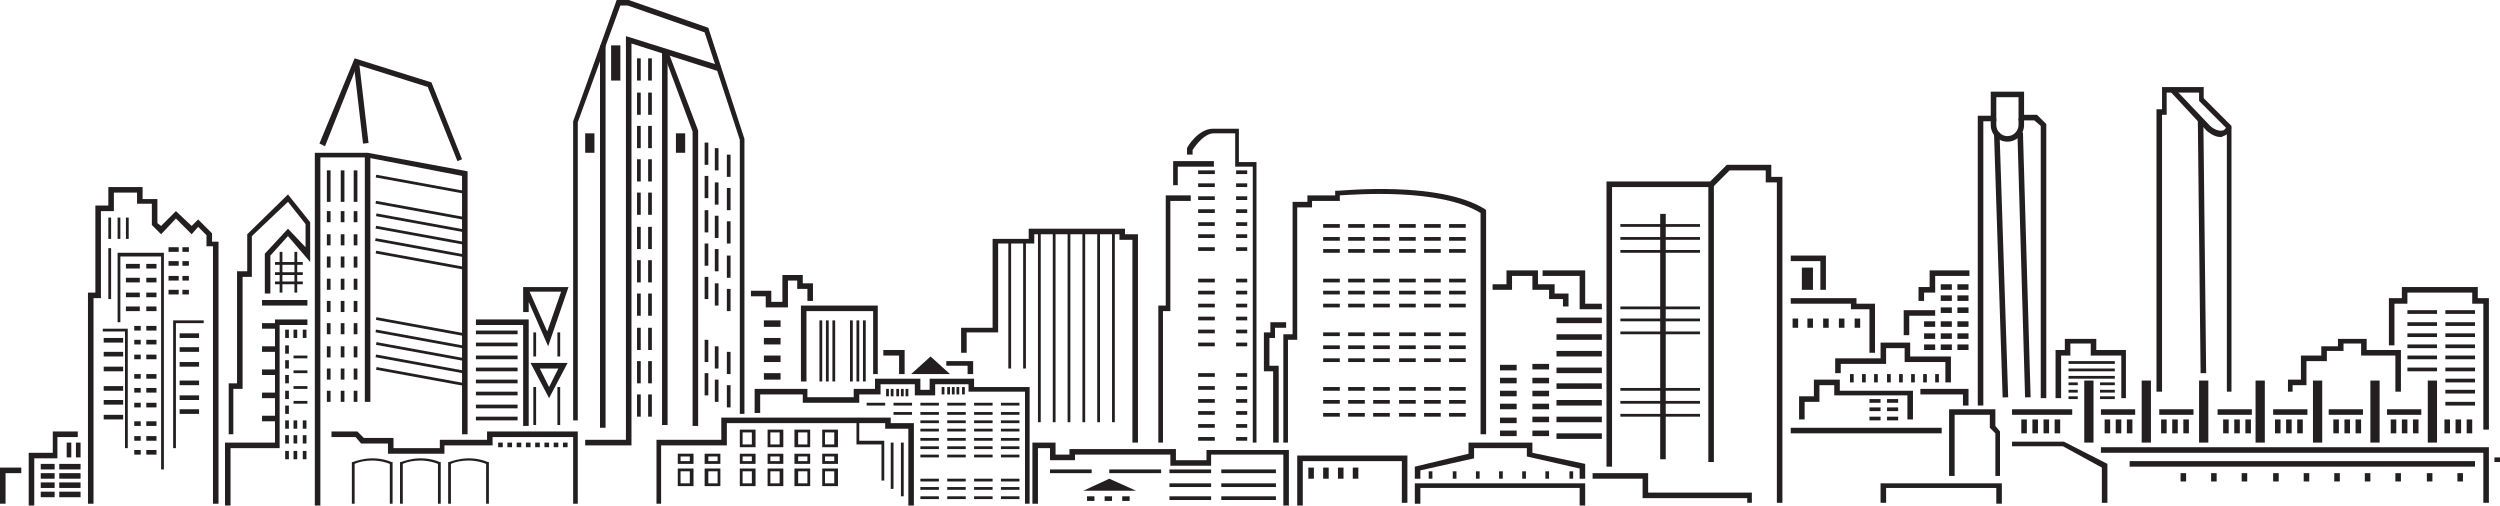 <?xml version="1.0" encoding="utf-8"?>
<!-- Generator: Adobe Illustrator 24.1.2, SVG Export Plug-In . SVG Version: 6.00 Build 0)  -->
<svg version="1.1" id="Layer_1" xmlns="http://www.w3.org/2000/svg" xmlns:xlink="http://www.w3.org/1999/xlink" x="0px" y="0px"
	 viewBox="0 0 270 54.6" style="enable-background:new 0 0 270 54.6;" xml:space="preserve">
<style type="text/css">
	.st0{fill:#231F20;}
	.st1{clip-path:url(#SVGID_2_);fill:#231F20;}
</style>
<polygon class="st0" points="5.7,46.6 5.7,48.9 3.1,48.9 3.1,54.6 3.7,54.6 3.7,49.5 6.2,49.5 6.2,47.2 8.4,47.2 8.4,46.6 "/>
<polygon class="st0" points="11.7,20.2 11.7,22.2 10.3,22.2 10.3,31.6 9.5,31.6 9.5,54.4 10.1,54.4 10.1,32.2 10.9,32.2 10.9,22.8 
	12.3,22.8 12.3,20.8 14.8,20.8 14.8,22 16.4,22 16.4,24.3 17.4,25.3 19,23.6 20.7,25.3 21.4,24.5 22.3,25.4 22.3,26.6 23,26.6 
	23,54.4 23.6,54.4 23.6,26.1 22.9,26.1 22.9,25.2 21.4,23.7 20.7,24.4 19,22.8 17.4,24.4 17,24.1 17,21.5 15.4,21.5 15.4,20.2 "/>
<polygon class="st0" points="0,50.5 0,54.4 0.6,54.4 0.6,51.1 2.3,51.1 2.3,50.5 "/>
<polygon class="st0" points="29.7,34.5 29.7,47.8 24.3,47.8 24.3,54.6 24.9,54.6 24.9,48.4 30.2,48.4 30.2,35.1 33.2,35.1 
	33.2,34.5 "/>
<polygon class="st0" points="34,54.6 34.6,54.6 34.6,17 39.6,17 49.9,19 49.9,46.9 50.5,46.9 50.5,18.5 39.7,16.5 34,16.5 "/>
<polygon class="st0" points="49.4,17.4 46.2,9.4 38.6,7 35.1,15.8 34.5,15.5 38.3,6.3 46.6,8.9 49.9,17.2 "/>
<rect x="38.7" y="6.6" transform="matrix(0.993 -0.116 0.116 0.993 -1.02 4.611)" class="st0" width="0.6" height="8.9"/>
<polygon class="st0" points="25.2,46.9 24.7,46.9 24.7,41.4 25.6,41.4 25.6,29.3 26.7,29.3 26.7,25.3 31.1,21 33.5,24 33.5,28.3 
	31.1,25.5 29.2,27.6 29.2,31.7 28.6,31.7 28.6,27.4 31.1,24.7 33,26.7 33,24.2 31.1,21.8 27.2,25.5 27.2,29.9 26.2,29.9 26.2,42 
	25.2,42 "/>
<rect x="28.3" y="32.4" class="st0" width="4.9" height="0.6"/>
<rect x="28.3" y="34.9" class="st0" width="1.6" height="0.6"/>
<rect x="28.3" y="37.4" class="st0" width="1.6" height="0.6"/>
<rect x="28.3" y="39.9" class="st0" width="1.6" height="0.6"/>
<rect x="28.3" y="42.4" class="st0" width="1.6" height="0.6"/>
<rect x="28.3" y="44.9" class="st0" width="1.6" height="0.6"/>
<polygon class="st0" points="57.1,46 56.5,46 56.5,35.1 51.4,35.1 51.4,34.5 57.1,34.5 "/>
<polygon class="st0" points="52.6,46.6 52.6,47.5 47.5,47.5 47.5,48.4 42.5,48.4 42.5,47.3 39.3,47.3 38.6,46.6 35.8,46.6 
	35.8,47.2 38.4,47.2 39,47.9 41.9,47.9 41.9,49 48,49 48,48.1 53.2,48.1 53.2,47.2 61.9,47.2 61.9,54.4 62.4,54.4 62.4,46.6 "/>
<path class="st0" d="M59.3,43l-2-3.8h4L59.3,43z M58.3,39.8l1,2l1-2H58.3z"/>
<polygon class="st0" points="66.6,0 61.9,13.1 61.9,45.4 62.4,45.4 62.4,13.2 67,0.6 67.8,0.6 76.1,3.5 79.9,15.1 79.9,44.7 
	80.4,44.7 80.4,15 76.5,3 67.9,0 "/>
<polygon class="st0" points="68.2,48.1 63.2,48.1 63.2,47.5 67.6,47.5 67.6,3.9 77.8,7.1 77.6,7.7 68.2,4.7 "/>
<polygon class="st0" points="77.9,45.1 77.9,47.5 70.9,47.5 70.9,54.4 71.4,54.4 71.4,48.1 78.5,48.1 78.5,45.7 95.6,45.7 
	95.6,46.3 98.1,46.3 98.1,54.6 98.7,54.6 98.7,45.7 96.2,45.7 96.2,45.1 "/>
<polygon class="st0" points="85.1,33.2 82.7,33.2 82.7,32 81.1,32 81.1,31.4 83.3,31.4 83.3,32.6 84.5,32.6 84.5,29.7 86.7,29.7 
	86.7,30.6 87.8,30.6 87.8,32.5 87.2,32.5 87.2,31.2 86.1,31.2 86.1,30.3 85.1,30.3 "/>
<polygon class="st0" points="100.4,40.9 100.4,42.1 99.4,42.1 99.4,40.9 94.5,40.9 94.5,42 92.2,42 92.2,42.9 87.2,42.9 87.2,42 
	81.5,42 81.5,44.6 82.1,44.6 82.1,42.6 86.7,42.6 86.7,43.5 92.8,43.5 92.8,42.6 95.1,42.6 95.1,41.5 98.8,41.5 98.8,42.7 101,42.7 
	101,41.5 104.6,41.5 104.6,42.3 110.7,42.3 110.7,54.4 111.2,54.4 111.2,41.8 105.2,41.8 105.2,40.9 "/>
<polygon class="st0" points="87.1,41.2 86.5,41.2 86.5,33 94.8,33 94.8,40.4 94.3,40.4 94.3,33.6 87.1,33.6 "/>
<polygon class="st0" points="97.7,40.4 97.1,40.4 97.1,38.4 95.4,38.4 95.4,37.8 97.7,37.8 "/>
<polygon class="st0" points="122.9,47.8 122.3,47.8 122.3,25.9 120.9,25.9 120.9,25.3 111.7,25.3 111.7,26.3 107.8,26.3 107.8,35.9 
	104.4,35.9 104.4,38.1 103.8,38.1 103.8,35.4 107.2,35.4 107.2,25.8 111.1,25.8 111.1,24.7 121.5,24.7 121.5,25.3 122.9,25.3 "/>
<polygon class="st0" points="98.4,40.4 102.6,40.4 100.5,38.5 "/>
<polygon class="st0" points="117,53 122.7,53 119.8,51.7 "/>
<polygon class="st0" points="105.1,40.4 104.5,40.4 104.5,39.5 102.2,39.5 102.2,39 105.1,39 "/>
<polygon class="st0" points="111.5,47.8 111.5,54.4 112.1,54.4 112.1,48.4 113.4,48.4 113.4,49.7 116.1,49.7 116.1,49.1 126.4,49.1 
	126.4,50.3 130.8,50.3 130.8,49.1 138.6,49.1 138.6,54.6 139.2,54.6 139.2,48.6 130.3,48.6 130.3,49.7 127,49.7 127,48.5 
	115.5,48.5 115.5,49.1 114,49.1 114,47.8 "/>
<polygon class="st0" points="125.6,47.8 125.1,47.8 125.1,33 125.9,33 125.9,21.1 128.6,21.1 128.6,21.7 126.4,21.7 126.4,33.6 
	125.6,33.6 "/>
<polygon class="st0" points="127.2,20 126.7,20 126.7,17.4 131.1,17.4 131.1,18 127.2,18 "/>
<g>
	<defs>
		<rect id="SVGID_1_" y="0" width="270" height="54.6"/>
	</defs>
	<clipPath id="SVGID_2_">
		<use xlink:href="#SVGID_1_"  style="overflow:visible;"/>
	</clipPath>
	<path class="st1" d="M135.9,47.8h-0.6V18h-1.9v-3.6h-2.3c-1,0-1.9,1.2-2.3,1.8v0.5h-0.6v-0.6l0-0.1c0-0.1,1.2-2.1,2.8-2.1h2.8v3.6
		h1.9V47.8z"/>
	<path class="st1" d="M139.2,47.8h-0.6V36.1h1V21.8h1.6v-0.7h3v-0.5l0.3,0c0.4,0,11-1.1,15.9,2l0.1,0.1v24.2h-0.6V23
		c-4.4-2.7-13.5-2-15.2-1.9v0.6h-3v0.7h-1.6v14.3h-1V47.8z"/>
	<polygon class="st1" points="171.2,54.6 170.6,54.6 170.6,52.7 153.4,52.7 153.4,54.4 152.8,54.4 152.8,52.2 171.2,52.2 	"/>
	<polygon class="st1" points="171.2,51.7 170.6,51.7 170.6,50.6 164.9,49.3 164.9,48.4 159.2,48.4 159.2,49.5 153.4,50.8 
		153.4,51.7 152.8,51.7 152.8,50.4 158.6,49 158.6,47.8 165.5,47.8 165.5,48.9 171.2,50.1 	"/>
	<polygon class="st1" points="169.4,33.1 168.8,33.1 168.8,32.3 167.3,32.3 167.3,31.3 165.5,31.3 165.5,29.8 163.3,29.8 
		163.3,31.3 161.2,31.3 161.2,30.7 162.7,30.7 162.7,29.2 166.1,29.2 166.1,30.7 167.9,30.7 167.9,31.7 169.4,31.7 	"/>
	<polygon class="st1" points="173,33.4 170.6,33.4 170.6,29.8 166.6,29.8 166.6,29.2 171.2,29.2 171.2,32.8 173,32.8 	"/>
	<polygon class="st1" points="189.2,54.3 188.7,54.3 188.7,53.8 177.4,53.8 177.4,51.7 172,51.7 172,51.1 178,51.1 178,53.2 
		189.2,53.2 	"/>
	<polygon class="st1" points="192.5,54.3 191.9,54.3 191.9,19.7 190.7,19.7 190.7,18.4 186.8,18.4 185,20.2 174.1,20.2 174.1,50.4 
		173.5,50.4 173.5,19.6 184.7,19.6 186.5,17.8 191.3,17.8 191.3,19.1 192.5,19.1 	"/>
	<polygon class="st1" points="197.2,31.3 196.6,31.3 196.6,28.2 193.4,28.2 193.4,27.6 197.2,27.6 	"/>
	<polygon class="st1" points="202.5,38.1 201.9,38.1 201.9,33.4 199.9,33.4 199.9,32.8 193.4,32.8 193.4,32.2 200.5,32.2 
		200.5,32.8 202.5,32.8 	"/>
	<rect x="193.4" y="46.2" class="st1" width="16.3" height="0.6"/>
	<polygon class="st1" points="216.2,54.4 215.6,54.4 215.6,52.7 203.7,52.7 203.7,54.3 203.1,54.3 203.1,52.2 216.2,52.2 	"/>
	<polygon class="st1" points="216,51.4 215.5,51.4 215.5,46.8 214.9,46.2 214.9,44.8 211.1,44.8 211.1,51.4 210.5,51.4 210.5,44.2 
		215.5,44.2 215.5,46 216,46.6 	"/>
	<polygon class="st1" points="206.6,45.3 206,45.3 206,42.7 198.1,42.7 198.1,41.6 196.5,41.6 196.5,43.4 194.9,43.4 194.9,45.3 
		194.3,45.3 194.3,42.8 195.9,42.8 195.9,41 198.7,41 198.7,42.2 206.6,42.2 	"/>
	<polygon class="st1" points="210.7,41.3 210.1,41.3 210.1,39.1 205.7,39.1 205.7,37.6 203.7,37.6 203.7,39.3 198.8,39.3 
		198.8,40.3 198.2,40.3 198.2,38.7 203.1,38.7 203.1,37 206.3,37 206.3,38.5 210.7,38.5 	"/>
	<polygon class="st1" points="212.6,43.8 212,43.8 212,42.6 207.4,42.6 207.4,42 212.6,42 	"/>
	<polygon class="st1" points="206.2,36.2 205.6,36.2 205.6,33.5 209,33.5 209,34.1 206.2,34.1 	"/>
	<polygon class="st1" points="207.8,32.5 207.2,32.5 207.2,31 208.4,31 208.4,29.2 212.7,29.2 212.7,29.8 209,29.8 209,31.6 
		207.8,31.6 	"/>
	<polygon class="st1" points="214.2,43.8 213.6,43.8 213.6,12.5 215,12.5 215,9.9 218.6,9.9 218.6,12.4 220,12.4 221,13.4 221,43 
		220.4,43 220.4,13.6 219.7,13 218,13 218,10.5 215.6,10.5 215.6,13.1 214.2,13.1 	"/>
	<polygon class="st1" points="227.6,54.3 227,54.3 227,50.5 222.8,48.2 217.3,48.2 217.3,47.7 222.9,47.7 227.6,50.1 	"/>
	<polygon class="st1" points="268.8,54.3 268.2,54.3 268.2,48.9 226.9,48.9 226.9,48.3 268.8,48.3 	"/>
	<polygon class="st1" points="271.6,54.3 271.1,54.3 271.1,49.9 269.4,49.9 269.4,49.4 271.6,49.4 	"/>
	<polygon class="st1" points="268.8,46.4 268.2,46.4 268.2,32.8 267,32.8 267,31.6 260,31.6 260,32.8 258.6,32.8 258.6,37.3 
		258,37.3 258,32.2 259.4,32.2 259.4,31 267.6,31 267.6,32.2 268.8,32.2 	"/>
	<polygon class="st1" points="229.6,43 229.1,43 229.1,38.4 225.8,38.4 225.8,37.1 223.6,37.1 223.6,38.4 222.6,38.4 222.6,43 
		222,43 222,37.8 223,37.8 223,36.6 226.4,36.6 226.4,37.8 229.6,37.8 	"/>
	<polygon class="st1" points="241,42.3 240.5,42.3 240.5,13.9 237.5,10.9 237.5,10 234,10 234,12.4 233.5,12.4 233.5,42.3 
		232.9,42.3 232.9,11.8 233.5,11.8 233.5,9.4 238,9.4 238,10.6 241,13.6 	"/>
	<polygon class="st1" points="259.3,42.3 258.7,42.3 258.7,38.4 255,38.4 255,37.1 253.1,37.1 253.1,37.9 251.3,37.9 251.3,39 
		249.1,39 249.1,41.6 247.6,41.6 247.6,42.3 247.1,42.3 247.1,41 248.5,41 248.5,38.4 250.7,38.4 250.7,37.4 252.5,37.4 252.5,36.6 
		255.6,36.6 255.6,37.8 259.3,37.8 	"/>
	<rect x="225.1" y="41.1" class="st1" width="1" height="6.7"/>
	<rect x="231.3" y="41.1" class="st1" width="1" height="6.7"/>
	<rect x="237.5" y="41.1" class="st1" width="1" height="6.7"/>
	<rect x="243.6" y="41.1" class="st1" width="1" height="6.7"/>
	<rect x="249.8" y="41.1" class="st1" width="1" height="6.7"/>
	<rect x="256" y="41.1" class="st1" width="1" height="6.7"/>
	<rect x="262.2" y="41.1" class="st1" width="1" height="6.7"/>
	<rect x="217.3" y="44.2" class="st1" width="6.5" height="0.6"/>
	<rect x="226.9" y="44.2" class="st1" width="3.7" height="0.6"/>
	<rect x="233.2" y="44.2" class="st1" width="3.7" height="0.6"/>
	<rect x="239.5" y="44.2" class="st1" width="3.7" height="0.6"/>
	<rect x="245.5" y="44.2" class="st1" width="3.7" height="0.6"/>
	<rect x="251.5" y="44.2" class="st1" width="3.7" height="0.6"/>
	<rect x="257.8" y="44.2" class="st1" width="3.7" height="0.6"/>
	<rect x="7.2" y="47.8" class="st1" width="0.5" height="1.6"/>
	<rect x="8.2" y="47.8" class="st1" width="0.5" height="1.6"/>
	<rect x="4.4" y="50.1" class="st1" width="1.5" height="0.6"/>
	<rect x="4.4" y="51.1" class="st1" width="1.5" height="0.6"/>
	<rect x="4.4" y="52.1" class="st1" width="1.5" height="0.6"/>
	<rect x="4.4" y="53.1" class="st1" width="1.5" height="0.6"/>
	<rect x="6.4" y="50.1" class="st1" width="2.3" height="0.6"/>
	<rect x="6.4" y="51.1" class="st1" width="2.3" height="0.6"/>
	<rect x="6.4" y="52.1" class="st1" width="2.3" height="0.6"/>
	<rect x="6.4" y="53.1" class="st1" width="2.3" height="0.6"/>
	<polygon class="st1" points="13.8,48.4 13.5,48.4 13.5,35.8 11.1,35.8 11.1,35.5 13.8,35.5 	"/>
	<polygon class="st1" points="17.7,50.7 17.4,50.7 17.4,27.7 13,27.7 13,34.8 12.7,34.8 12.7,27.3 17.7,27.3 	"/>
	<polygon class="st1" points="19,48.4 18.7,48.4 18.7,34.6 22,34.6 22,34.9 19,34.9 	"/>
	<rect x="11.7" y="23.5" class="st1" width="0.3" height="2.3"/>
	<rect x="12.7" y="23.5" class="st1" width="0.3" height="2.3"/>
	<rect x="13.6" y="23.5" class="st1" width="0.3" height="2.3"/>
	<rect x="11.7" y="26.8" class="st1" width="0.3" height="5.5"/>
	<rect x="13.6" y="28.5" class="st1" width="1.5" height="0.5"/>
	<rect x="15.8" y="28.5" class="st1" width="1.1" height="0.5"/>
	<rect x="13.6" y="30" class="st1" width="1.5" height="0.5"/>
	<rect x="15.8" y="30" class="st1" width="1.1" height="0.5"/>
	<rect x="13.6" y="31.6" class="st1" width="1.5" height="0.5"/>
	<rect x="15.8" y="31.6" class="st1" width="1.1" height="0.5"/>
	<rect x="13.6" y="33.1" class="st1" width="1.5" height="0.5"/>
	<rect x="15.8" y="33.1" class="st1" width="1.1" height="0.5"/>
	<rect x="18.2" y="26.7" class="st1" width="1.1" height="0.5"/>
	<rect x="19.7" y="26.7" class="st1" width="0.7" height="0.5"/>
	<rect x="18.2" y="28.2" class="st1" width="1.1" height="0.5"/>
	<rect x="19.7" y="28.2" class="st1" width="0.7" height="0.5"/>
	<rect x="18.2" y="29.8" class="st1" width="1.1" height="0.5"/>
	<rect x="19.7" y="29.8" class="st1" width="0.7" height="0.5"/>
	<rect x="18.2" y="31.3" class="st1" width="1.1" height="0.5"/>
	<rect x="19.7" y="31.3" class="st1" width="0.7" height="0.5"/>
	<rect x="14.5" y="35.2" class="st1" width="0.7" height="0.5"/>
	<rect x="15.8" y="35.2" class="st1" width="1.1" height="0.5"/>
	<rect x="14.5" y="36.7" class="st1" width="0.7" height="0.5"/>
	<rect x="15.8" y="36.7" class="st1" width="1.1" height="0.5"/>
	<rect x="14.5" y="38.3" class="st1" width="0.7" height="0.5"/>
	<rect x="15.8" y="38.3" class="st1" width="1.1" height="0.5"/>
	<rect x="14.5" y="40.4" class="st1" width="0.7" height="0.5"/>
	<rect x="15.8" y="40.4" class="st1" width="1.1" height="0.5"/>
	<rect x="14.5" y="41.9" class="st1" width="0.7" height="0.5"/>
	<rect x="15.8" y="41.9" class="st1" width="1.1" height="0.5"/>
	<rect x="14.5" y="43.5" class="st1" width="0.7" height="0.5"/>
	<rect x="15.8" y="43.5" class="st1" width="1.1" height="0.5"/>
	<rect x="11.2" y="36.5" class="st1" width="2.1" height="0.5"/>
	<rect x="11.2" y="38" class="st1" width="2.1" height="0.5"/>
	<rect x="11.2" y="39.6" class="st1" width="2.1" height="0.5"/>
	<rect x="11.2" y="41.7" class="st1" width="2.1" height="0.5"/>
	<rect x="11.2" y="43.2" class="st1" width="2.1" height="0.5"/>
	<rect x="11.2" y="44.8" class="st1" width="2.1" height="0.5"/>
	<rect x="19.4" y="36" class="st1" width="2.1" height="0.5"/>
	<rect x="19.4" y="37.5" class="st1" width="2.1" height="0.5"/>
	<rect x="19.4" y="39.1" class="st1" width="2.1" height="0.5"/>
	<rect x="19.4" y="41.1" class="st1" width="2.1" height="0.5"/>
	<rect x="19.4" y="42.7" class="st1" width="2.1" height="0.5"/>
	<rect x="19.4" y="44.2" class="st1" width="2.1" height="0.5"/>
	<rect x="14.5" y="45.5" class="st1" width="0.7" height="0.5"/>
	<rect x="15.8" y="45.5" class="st1" width="1.1" height="0.5"/>
	<rect x="14.5" y="47.1" class="st1" width="0.7" height="0.5"/>
	<rect x="15.8" y="47.1" class="st1" width="1.1" height="0.5"/>
	<rect x="14.5" y="48.6" class="st1" width="0.7" height="0.5"/>
	<rect x="15.8" y="48.6" class="st1" width="1.1" height="0.5"/>
	<line class="st1" x1="21.4" y1="25.9" x2="21.4" y2="33.6"/>
	<rect x="30.2" y="27.2" class="st1" width="0.3" height="4.4"/>
	<rect x="31.8" y="27.2" class="st1" width="0.3" height="4.4"/>
	<rect x="29.7" y="28.3" class="st1" width="3" height="0.3"/>
	<rect x="29.7" y="29.4" class="st1" width="3" height="0.3"/>
	<rect x="29.7" y="30.4" class="st1" width="3" height="0.3"/>
	<rect x="30.8" y="35.6" class="st1" width="0.4" height="0.9"/>
	<rect x="30.8" y="37.3" class="st1" width="0.4" height="0.9"/>
	<rect x="30.8" y="38.9" class="st1" width="0.4" height="0.9"/>
	<rect x="30.8" y="40.5" class="st1" width="0.4" height="0.9"/>
	<rect x="30.8" y="42.2" class="st1" width="0.4" height="0.9"/>
	<rect x="30.8" y="43.8" class="st1" width="0.4" height="0.9"/>
	<rect x="30.8" y="45.4" class="st1" width="0.4" height="0.9"/>
	<rect x="30.8" y="47" class="st1" width="0.4" height="0.9"/>
	<rect x="30.8" y="48.7" class="st1" width="0.4" height="0.9"/>
	<rect x="31.7" y="35.6" class="st1" width="0.4" height="0.9"/>
	<rect x="32.7" y="35.6" class="st1" width="0.4" height="0.9"/>
	<rect x="31.7" y="45.4" class="st1" width="0.4" height="0.9"/>
	<rect x="32.7" y="45.4" class="st1" width="0.4" height="0.9"/>
	<rect x="31.7" y="47" class="st1" width="0.4" height="0.9"/>
	<rect x="32.7" y="47" class="st1" width="0.4" height="0.9"/>
	<rect x="31.7" y="48.7" class="st1" width="0.4" height="0.9"/>
	<rect x="32.7" y="48.7" class="st1" width="0.4" height="0.9"/>
	<rect x="31.7" y="38.4" class="st1" width="1.5" height="0.3"/>
	<rect x="31.7" y="40" class="st1" width="1.5" height="0.3"/>
	<rect x="31.7" y="41.7" class="st1" width="1.5" height="0.3"/>
	<rect x="31.7" y="43.3" class="st1" width="1.5" height="0.3"/>
	<rect x="39.4" y="16.7" class="st1" width="0.6" height="26.7"/>
	<rect x="35.3" y="18.4" class="st1" width="0.4" height="3.4"/>
	<rect x="36.8" y="18.4" class="st1" width="0.4" height="3.4"/>
	<rect x="38.2" y="18.4" class="st1" width="0.4" height="3.4"/>
	<rect x="35.3" y="22.8" class="st1" width="0.4" height="1.2"/>
	<rect x="36.8" y="22.8" class="st1" width="0.4" height="1.2"/>
	<rect x="38.2" y="22.8" class="st1" width="0.4" height="1.2"/>
	<rect x="35.3" y="25.3" class="st1" width="0.4" height="1.2"/>
	<rect x="36.8" y="25.3" class="st1" width="0.4" height="1.2"/>
	<rect x="38.2" y="25.3" class="st1" width="0.4" height="1.2"/>
	<rect x="35.3" y="27.7" class="st1" width="0.4" height="1.2"/>
	<rect x="36.8" y="27.7" class="st1" width="0.4" height="1.2"/>
	<rect x="38.2" y="27.7" class="st1" width="0.4" height="1.2"/>
	<rect x="35.3" y="30.1" class="st1" width="0.4" height="1.2"/>
	<rect x="36.8" y="30.1" class="st1" width="0.4" height="1.2"/>
	<rect x="38.2" y="30.1" class="st1" width="0.4" height="1.2"/>
	<rect x="35.3" y="32.5" class="st1" width="0.4" height="1.2"/>
	<rect x="36.8" y="32.5" class="st1" width="0.4" height="1.2"/>
	<rect x="38.2" y="32.5" class="st1" width="0.4" height="1.2"/>
	<rect x="35.3" y="34.9" class="st1" width="0.4" height="1.2"/>
	<rect x="36.8" y="34.9" class="st1" width="0.4" height="1.2"/>
	<rect x="38.2" y="34.9" class="st1" width="0.4" height="1.2"/>
	<rect x="35.3" y="37.4" class="st1" width="0.4" height="1.2"/>
	<rect x="36.8" y="37.4" class="st1" width="0.4" height="1.2"/>
	<rect x="38.2" y="37.4" class="st1" width="0.4" height="1.2"/>
	<rect x="35.3" y="39.8" class="st1" width="0.4" height="1.2"/>
	<rect x="36.8" y="39.8" class="st1" width="0.4" height="1.2"/>
	<rect x="38.2" y="39.8" class="st1" width="0.4" height="1.2"/>
	<rect x="35.3" y="42.2" class="st1" width="0.4" height="1.2"/>
	<rect x="36.8" y="42.2" class="st1" width="0.4" height="1.2"/>
	<rect x="38.2" y="42.2" class="st1" width="0.4" height="1.2"/>
	<rect x="45.2" y="15" transform="matrix(0.18 -0.984 0.984 0.18 17.684 60.944)" class="st1" width="0.3" height="9.8"/>
	<rect x="45.2" y="17.8" transform="matrix(0.18 -0.984 0.984 0.18 14.904 63.261)" class="st1" width="0.3" height="9.8"/>
	<rect x="45.2" y="19.2" transform="matrix(0.18 -0.984 0.984 0.18 13.579 64.365)" class="st1" width="0.3" height="9.8"/>
	<rect x="45.2" y="20.5" transform="matrix(0.18 -0.984 0.984 0.18 12.255 65.469)" class="st1" width="0.3" height="9.8"/>
	<rect x="45.2" y="21.8" transform="matrix(0.18 -0.984 0.984 0.18 10.93 66.573)" class="st1" width="0.3" height="9.8"/>
	<rect x="45.2" y="23.2" transform="matrix(0.18 -0.984 0.984 0.18 9.606 67.676)" class="st1" width="0.3" height="9.8"/>
	<rect x="45.2" y="30.4" transform="matrix(0.18 -0.984 0.984 0.18 2.55 73.556)" class="st1" width="0.3" height="9.8"/>
	<rect x="45.2" y="31.7" transform="matrix(0.18 -0.984 0.984 0.18 1.225 74.66)" class="st1" width="0.3" height="9.8"/>
	
		<rect x="45.2" y="33.1" transform="matrix(0.18 -0.984 0.984 0.18 -9.943272e-02 75.764)" class="st1" width="0.3" height="9.8"/>
	<rect x="45.2" y="34.4" transform="matrix(0.18 -0.984 0.984 0.18 -1.424 76.868)" class="st1" width="0.3" height="9.8"/>
	<rect x="45.2" y="35.8" transform="matrix(0.18 -0.984 0.984 0.18 -2.748 77.971)" class="st1" width="0.3" height="9.8"/>
	<rect x="51.4" y="35.7" class="st1" width="4.5" height="0.4"/>
	<rect x="51.4" y="37" class="st1" width="4.5" height="0.4"/>
	<rect x="51.4" y="38.4" class="st1" width="4.5" height="0.4"/>
	<rect x="51.4" y="39.7" class="st1" width="4.5" height="0.4"/>
	<rect x="51.4" y="41" class="st1" width="4.5" height="0.4"/>
	<rect x="51.4" y="42.3" class="st1" width="4.5" height="0.4"/>
	<rect x="51.4" y="43.7" class="st1" width="4.5" height="0.4"/>
	<rect x="51.4" y="45" class="st1" width="4.5" height="0.4"/>
	<path class="st1" d="M59.2,37.4l-2.1-4.8v1.1h-0.6V31h4.9L59.2,37.4z M57.2,31.5l1.9,4.3l1.5-4.3H57.2z"/>
	<rect x="57.6" y="35.9" class="st1" width="0.3" height="2.6"/>
	<rect x="60.2" y="35.9" class="st1" width="0.3" height="2.6"/>
	<rect x="57.6" y="41.8" class="st1" width="0.3" height="4.1"/>
	<rect x="60.2" y="41.8" class="st1" width="0.3" height="4.1"/>
	<rect x="53.8" y="47.8" class="st1" width="0.5" height="0.5"/>
	<rect x="54.8" y="47.8" class="st1" width="0.5" height="0.5"/>
	<rect x="55.8" y="47.8" class="st1" width="0.5" height="0.5"/>
	<rect x="56.8" y="47.8" class="st1" width="0.5" height="0.5"/>
	<rect x="57.8" y="47.8" class="st1" width="0.5" height="0.5"/>
	<rect x="58.8" y="47.8" class="st1" width="0.5" height="0.5"/>
	<rect x="59.8" y="47.8" class="st1" width="0.5" height="0.5"/>
	<rect x="60.8" y="47.8" class="st1" width="0.5" height="0.5"/>
	<path class="st1" d="M42.4,54.4h-0.3v-4.3c-1.8-0.7-3.4-0.2-3.8,0v4.3H38v-4.5l0.1,0c0.1,0,2-0.9,4.2,0l0.1,0V54.4z"/>
	<path class="st1" d="M47.6,54.4h-0.3v-4.3c-1.8-0.7-3.4-0.2-3.8,0v4.3h-0.3v-4.5l0.1,0c0.1,0,2-0.9,4.2,0l0.1,0V54.4z"/>
	<path class="st1" d="M52.8,54.4h-0.3v-4.3c-1.8-0.7-3.4-0.2-3.8,0v4.3h-0.3v-4.5l0.1,0c0.1,0,2-0.9,4.2,0l0.1,0V54.4z"/>
	<rect x="71.5" y="5.5" class="st1" width="0.6" height="40.4"/>
	<polygon class="st1" points="75.4,46 74.8,46 74.8,14.2 71.6,5.6 72.1,5.4 75.4,14.1 	"/>
	<rect x="68.8" y="6.3" class="st1" width="0.4" height="2.4"/>
	<rect x="70" y="6.3" class="st1" width="0.4" height="2.4"/>
	<rect x="68.8" y="10" class="st1" width="0.4" height="2.4"/>
	<rect x="70" y="10" class="st1" width="0.4" height="2.4"/>
	<rect x="68.8" y="13.6" class="st1" width="0.4" height="2.4"/>
	<rect x="70" y="13.6" class="st1" width="0.4" height="2.4"/>
	<rect x="68.8" y="17.2" class="st1" width="0.4" height="2.4"/>
	<rect x="70" y="17.2" class="st1" width="0.4" height="2.4"/>
	<rect x="68.8" y="20.8" class="st1" width="0.4" height="2.4"/>
	<rect x="70" y="20.8" class="st1" width="0.4" height="2.4"/>
	<rect x="68.8" y="24.5" class="st1" width="0.4" height="2.4"/>
	<rect x="70" y="24.5" class="st1" width="0.4" height="2.4"/>
	<rect x="68.8" y="28.1" class="st1" width="0.4" height="2.4"/>
	<rect x="70" y="28.1" class="st1" width="0.4" height="2.4"/>
	<rect x="68.8" y="31.7" class="st1" width="0.4" height="2.4"/>
	<rect x="70" y="31.7" class="st1" width="0.4" height="2.4"/>
	<rect x="76.1" y="15.4" class="st1" width="0.4" height="2.4"/>
	<rect x="77.2" y="16" class="st1" width="0.4" height="2.4"/>
	<rect x="76.1" y="19" class="st1" width="0.4" height="2.4"/>
	<rect x="77.2" y="19.7" class="st1" width="0.4" height="2.4"/>
	<rect x="76.1" y="22.7" class="st1" width="0.4" height="2.4"/>
	<rect x="77.2" y="23.3" class="st1" width="0.4" height="2.4"/>
	<rect x="76.1" y="26.3" class="st1" width="0.4" height="2.4"/>
	<rect x="77.2" y="26.9" class="st1" width="0.4" height="2.4"/>
	<rect x="76.1" y="29.9" class="st1" width="0.4" height="2.4"/>
	<rect x="77.2" y="30.6" class="st1" width="0.4" height="2.4"/>
	<rect x="78.5" y="16.7" class="st1" width="0.4" height="2.4"/>
	<rect x="78.5" y="20.3" class="st1" width="0.4" height="2.4"/>
	<rect x="78.5" y="23.9" class="st1" width="0.4" height="2.4"/>
	<rect x="78.5" y="27.6" class="st1" width="0.4" height="2.4"/>
	<rect x="78.5" y="31.2" class="st1" width="0.4" height="2.4"/>
	<rect x="76.1" y="36.7" class="st1" width="0.4" height="2.4"/>
	<rect x="77.2" y="37.4" class="st1" width="0.4" height="2.4"/>
	<rect x="76.1" y="40.3" class="st1" width="0.4" height="2.4"/>
	<rect x="77.2" y="41" class="st1" width="0.4" height="2.4"/>
	<rect x="78.5" y="38" class="st1" width="0.4" height="2.4"/>
	<rect x="78.5" y="41.6" class="st1" width="0.4" height="2.4"/>
	<rect x="68.8" y="35.4" class="st1" width="0.4" height="2.4"/>
	<rect x="70" y="35.4" class="st1" width="0.4" height="2.4"/>
	<rect x="68.8" y="39" class="st1" width="0.4" height="2.4"/>
	<rect x="70" y="39" class="st1" width="0.4" height="2.4"/>
	<rect x="68.8" y="42.6" class="st1" width="0.4" height="2.4"/>
	<rect x="70" y="42.6" class="st1" width="0.4" height="2.4"/>
	<rect x="64.8" y="4.9" class="st1" width="0.6" height="41.3"/>
	<rect x="66" y="4.9" class="st1" width="1" height="3.8"/>
	<rect x="63.2" y="14.4" class="st1" width="1" height="2.1"/>
	<rect x="73" y="14.4" class="st1" width="1" height="2.1"/>
	<rect x="82.5" y="34.6" class="st1" width="1.8" height="0.7"/>
	<rect x="82.5" y="36.5" class="st1" width="1.8" height="0.7"/>
	<rect x="82.5" y="38.4" class="st1" width="1.8" height="0.7"/>
	<rect x="82.5" y="40.3" class="st1" width="1.8" height="0.7"/>
	<rect x="88.5" y="34.6" class="st1" width="0.3" height="6.6"/>
	<rect x="89.2" y="34.6" class="st1" width="0.3" height="6.6"/>
	<rect x="89.9" y="34.6" class="st1" width="0.3" height="6.6"/>
	<rect x="91.8" y="34.6" class="st1" width="0.3" height="6.6"/>
	<rect x="92.5" y="34.6" class="st1" width="0.3" height="6.6"/>
	<rect x="93.2" y="34.6" class="st1" width="0.3" height="6.6"/>
	<path class="st1" d="M81.6,48.3h-1.7v-1.9h1.7V48.3z M80.2,48h1v-1.3h-1V48z"/>
	<path class="st1" d="M84.6,48.3h-1.7v-1.9h1.7V48.3z M83.2,48h1v-1.3h-1V48z"/>
	<path class="st1" d="M87.5,48.3h-1.7v-1.9h1.7V48.3z M86.2,48h1v-1.3h-1V48z"/>
	<path class="st1" d="M90.5,48.3h-1.7v-1.9h1.7V48.3z M89.1,48h1v-1.3h-1V48z"/>
	<path class="st1" d="M81.6,50.1h-1.7V49h1.7V50.1z M80.2,49.8h1v-0.5h-1V49.8z"/>
	<path class="st1" d="M84.6,50.1h-1.7V49h1.7V50.1z M83.2,49.8h1v-0.5h-1V49.8z"/>
	<path class="st1" d="M87.5,50.1h-1.7V49h1.7V50.1z M86.2,49.8h1v-0.5h-1V49.8z"/>
	<path class="st1" d="M90.5,50.1h-1.7V49h1.7V50.1z M89.1,49.8h1v-0.5h-1V49.8z"/>
	<path class="st1" d="M81.6,52.5h-1.7v-1.9h1.7V52.5z M80.2,52.2h1v-1.3h-1V52.2z"/>
	<path class="st1" d="M84.6,52.5h-1.7v-1.9h1.7V52.5z M83.2,52.2h1v-1.3h-1V52.2z"/>
	<path class="st1" d="M74.9,50.1h-1.7V49h1.7V50.1z M73.5,49.8h1v-0.5h-1V49.8z"/>
	<path class="st1" d="M77.8,50.1h-1.7V49h1.7V50.1z M76.5,49.8h1v-0.5h-1V49.8z"/>
	<path class="st1" d="M74.9,52.5h-1.7v-1.9h1.7V52.5z M73.5,52.2h1v-1.3h-1V52.2z"/>
	<path class="st1" d="M77.8,52.5h-1.7v-1.9h1.7V52.5z M76.5,52.2h1v-1.3h-1V52.2z"/>
	<path class="st1" d="M87.5,52.5h-1.7v-1.9h1.7V52.5z M86.2,52.2h1v-1.3h-1V52.2z"/>
	<path class="st1" d="M90.5,52.5h-1.7v-1.9h1.7V52.5z M89.1,52.2h1v-1.3h-1V52.2z"/>
	<polygon class="st1" points="95.5,51.9 95.2,51.9 95.2,48 92.5,48 92.5,45.4 92.8,45.4 92.8,47.6 95.5,47.6 	"/>
	<rect x="96.2" y="47.8" class="st1" width="0.3" height="5"/>
	<rect x="97.3" y="47.8" class="st1" width="0.3" height="5.8"/>
	<rect x="95.7" y="42" class="st1" width="0.3" height="0.8"/>
	<rect x="96.2" y="42" class="st1" width="0.3" height="0.8"/>
	<rect x="96.8" y="42" class="st1" width="0.3" height="0.8"/>
	<rect x="97.3" y="42" class="st1" width="0.3" height="0.8"/>
	<rect x="97.8" y="42" class="st1" width="0.3" height="0.8"/>
	<rect x="101.7" y="41.8" class="st1" width="0.3" height="0.8"/>
	<rect x="102.3" y="41.8" class="st1" width="0.3" height="0.8"/>
	<rect x="102.8" y="41.8" class="st1" width="0.3" height="0.8"/>
	<rect x="103.3" y="41.8" class="st1" width="0.3" height="0.8"/>
	<rect x="103.9" y="41.8" class="st1" width="0.3" height="0.8"/>
	<rect x="93.6" y="43.5" class="st1" width="2" height="0.3"/>
	<rect x="96.5" y="43.5" class="st1" width="2" height="0.3"/>
	<rect x="99.4" y="43.5" class="st1" width="2" height="0.3"/>
	<rect x="102.3" y="43.5" class="st1" width="2" height="0.3"/>
	<rect x="105.2" y="43.5" class="st1" width="2" height="0.3"/>
	<rect x="108.1" y="43.5" class="st1" width="2" height="0.3"/>
	<rect x="96.5" y="44.5" class="st1" width="2" height="0.3"/>
	<rect x="99.4" y="44.5" class="st1" width="2" height="0.3"/>
	<rect x="102.3" y="44.5" class="st1" width="2" height="0.3"/>
	<rect x="105.2" y="44.5" class="st1" width="2" height="0.3"/>
	<rect x="108.1" y="44.5" class="st1" width="2" height="0.3"/>
	<rect x="99.4" y="45.4" class="st1" width="2" height="0.3"/>
	<rect x="102.3" y="45.4" class="st1" width="2" height="0.3"/>
	<rect x="105.2" y="45.4" class="st1" width="2" height="0.3"/>
	<rect x="108.1" y="45.4" class="st1" width="2" height="0.3"/>
	<rect x="99.4" y="46.3" class="st1" width="2" height="0.3"/>
	<rect x="102.3" y="46.3" class="st1" width="2" height="0.3"/>
	<rect x="105.2" y="46.3" class="st1" width="2" height="0.3"/>
	<rect x="108.1" y="46.3" class="st1" width="2" height="0.3"/>
	<rect x="99.4" y="47.3" class="st1" width="2" height="0.3"/>
	<rect x="102.3" y="47.3" class="st1" width="2" height="0.3"/>
	<rect x="105.2" y="47.3" class="st1" width="2" height="0.3"/>
	<rect x="108.1" y="47.3" class="st1" width="2" height="0.3"/>
	<rect x="99.4" y="48.2" class="st1" width="2" height="0.3"/>
	<rect x="102.3" y="48.2" class="st1" width="2" height="0.3"/>
	<rect x="105.2" y="48.2" class="st1" width="2" height="0.3"/>
	<rect x="108.1" y="48.2" class="st1" width="2" height="0.3"/>
	<rect x="99.4" y="49.1" class="st1" width="2" height="0.3"/>
	<rect x="102.3" y="49.1" class="st1" width="2" height="0.3"/>
	<rect x="105.2" y="49.1" class="st1" width="2" height="0.3"/>
	<rect x="108.1" y="49.1" class="st1" width="2" height="0.3"/>
	<rect x="99.4" y="51.7" class="st1" width="2" height="0.3"/>
	<rect x="102.3" y="51.7" class="st1" width="2" height="0.3"/>
	<rect x="105.2" y="51.7" class="st1" width="2" height="0.3"/>
	<rect x="108.1" y="51.7" class="st1" width="2" height="0.3"/>
	<rect x="99.4" y="52.6" class="st1" width="2" height="0.3"/>
	<rect x="102.3" y="52.6" class="st1" width="2" height="0.3"/>
	<rect x="105.2" y="52.6" class="st1" width="2" height="0.3"/>
	<rect x="108.1" y="52.6" class="st1" width="2" height="0.3"/>
	<rect x="99.4" y="53.6" class="st1" width="2" height="0.3"/>
	<rect x="102.3" y="53.6" class="st1" width="2" height="0.3"/>
	<rect x="105.2" y="53.6" class="st1" width="2" height="0.3"/>
	<rect x="108.1" y="53.6" class="st1" width="2" height="0.3"/>
	<rect x="108.9" y="26" class="st1" width="0.3" height="13.8"/>
	<rect x="110.5" y="26" class="st1" width="0.3" height="13.8"/>
	<rect x="112.1" y="25" class="st1" width="0.3" height="20.6"/>
	<rect x="113.7" y="25" class="st1" width="0.3" height="20.6"/>
	<rect x="115.3" y="25" class="st1" width="0.3" height="20.6"/>
	<rect x="116.9" y="25" class="st1" width="0.3" height="20.6"/>
	<rect x="118.5" y="25" class="st1" width="0.3" height="20.6"/>
	<rect x="120.1" y="25" class="st1" width="0.3" height="20.6"/>
	<rect x="129.4" y="18.4" class="st1" width="1.8" height="0.4"/>
	<rect x="133.5" y="18.4" class="st1" width="1.2" height="0.4"/>
	<rect x="129.4" y="19.8" class="st1" width="1.8" height="0.4"/>
	<rect x="133.5" y="19.8" class="st1" width="1.2" height="0.4"/>
	<rect x="129.4" y="21.2" class="st1" width="1.8" height="0.4"/>
	<rect x="133.5" y="21.2" class="st1" width="1.2" height="0.4"/>
	<rect x="129.4" y="22.6" class="st1" width="1.8" height="0.4"/>
	<rect x="133.5" y="22.6" class="st1" width="1.2" height="0.4"/>
	<rect x="129.4" y="24" class="st1" width="1.8" height="0.4"/>
	<rect x="133.5" y="24" class="st1" width="1.2" height="0.4"/>
	<rect x="129.4" y="25.3" class="st1" width="1.8" height="0.4"/>
	<rect x="133.5" y="25.3" class="st1" width="1.2" height="0.4"/>
	<rect x="129.4" y="26.7" class="st1" width="1.8" height="0.4"/>
	<rect x="142.9" y="24.2" class="st1" width="1.8" height="0.4"/>
	<rect x="142.9" y="25.6" class="st1" width="1.8" height="0.4"/>
	<rect x="142.9" y="26.9" class="st1" width="1.8" height="0.4"/>
	<rect x="145.6" y="24.2" class="st1" width="1.8" height="0.4"/>
	<rect x="145.6" y="25.6" class="st1" width="1.8" height="0.4"/>
	<rect x="145.6" y="26.9" class="st1" width="1.8" height="0.4"/>
	<rect x="148.3" y="24.2" class="st1" width="1.8" height="0.4"/>
	<rect x="148.3" y="25.6" class="st1" width="1.8" height="0.4"/>
	<rect x="148.3" y="26.9" class="st1" width="1.8" height="0.4"/>
	<rect x="151.1" y="24.2" class="st1" width="1.8" height="0.4"/>
	<rect x="151.1" y="25.6" class="st1" width="1.8" height="0.4"/>
	<rect x="151.1" y="26.9" class="st1" width="1.8" height="0.4"/>
	<rect x="153.8" y="24.2" class="st1" width="1.8" height="0.4"/>
	<rect x="153.8" y="25.6" class="st1" width="1.8" height="0.4"/>
	<rect x="153.8" y="26.9" class="st1" width="1.8" height="0.4"/>
	<rect x="156.5" y="24.2" class="st1" width="1.8" height="0.4"/>
	<rect x="156.5" y="25.6" class="st1" width="1.8" height="0.4"/>
	<rect x="156.5" y="26.9" class="st1" width="1.8" height="0.4"/>
	<rect x="142.9" y="30.1" class="st1" width="1.8" height="0.4"/>
	<rect x="142.9" y="31.4" class="st1" width="1.8" height="0.4"/>
	<rect x="142.9" y="32.8" class="st1" width="1.8" height="0.4"/>
	<rect x="145.6" y="30.1" class="st1" width="1.8" height="0.4"/>
	<rect x="145.6" y="31.4" class="st1" width="1.8" height="0.4"/>
	<rect x="145.6" y="32.8" class="st1" width="1.8" height="0.4"/>
	<rect x="148.3" y="30.1" class="st1" width="1.8" height="0.4"/>
	<rect x="148.3" y="31.4" class="st1" width="1.8" height="0.4"/>
	<rect x="148.3" y="32.8" class="st1" width="1.8" height="0.4"/>
	<rect x="151.1" y="30.1" class="st1" width="1.8" height="0.4"/>
	<rect x="151.1" y="31.4" class="st1" width="1.8" height="0.4"/>
	<rect x="151.1" y="32.8" class="st1" width="1.8" height="0.4"/>
	<rect x="153.8" y="30.1" class="st1" width="1.8" height="0.4"/>
	<rect x="153.8" y="31.4" class="st1" width="1.8" height="0.4"/>
	<rect x="153.8" y="32.8" class="st1" width="1.8" height="0.4"/>
	<rect x="156.5" y="30.1" class="st1" width="1.8" height="0.4"/>
	<rect x="156.5" y="31.4" class="st1" width="1.8" height="0.4"/>
	<rect x="156.5" y="32.8" class="st1" width="1.8" height="0.4"/>
	<rect x="142.9" y="35.9" class="st1" width="1.8" height="0.4"/>
	<rect x="142.9" y="37.3" class="st1" width="1.8" height="0.4"/>
	<rect x="142.9" y="38.7" class="st1" width="1.8" height="0.4"/>
	<rect x="145.6" y="35.9" class="st1" width="1.8" height="0.4"/>
	<rect x="145.6" y="37.3" class="st1" width="1.8" height="0.4"/>
	<rect x="145.6" y="38.7" class="st1" width="1.8" height="0.4"/>
	<rect x="148.3" y="35.9" class="st1" width="1.8" height="0.4"/>
	<rect x="148.3" y="37.3" class="st1" width="1.8" height="0.4"/>
	<rect x="148.3" y="38.7" class="st1" width="1.8" height="0.4"/>
	<rect x="151.1" y="35.9" class="st1" width="1.8" height="0.4"/>
	<rect x="151.1" y="37.3" class="st1" width="1.8" height="0.4"/>
	<rect x="151.1" y="38.7" class="st1" width="1.8" height="0.4"/>
	<rect x="153.8" y="35.9" class="st1" width="1.8" height="0.4"/>
	<rect x="153.8" y="37.3" class="st1" width="1.8" height="0.4"/>
	<rect x="153.8" y="38.7" class="st1" width="1.8" height="0.4"/>
	<rect x="156.5" y="35.9" class="st1" width="1.8" height="0.4"/>
	<rect x="156.5" y="37.3" class="st1" width="1.8" height="0.4"/>
	<rect x="156.5" y="38.7" class="st1" width="1.8" height="0.4"/>
	<rect x="142.9" y="41.8" class="st1" width="1.8" height="0.4"/>
	<rect x="142.9" y="43.2" class="st1" width="1.8" height="0.4"/>
	<rect x="142.9" y="44.6" class="st1" width="1.8" height="0.4"/>
	<rect x="145.6" y="41.8" class="st1" width="1.8" height="0.4"/>
	<rect x="145.6" y="43.2" class="st1" width="1.8" height="0.4"/>
	<rect x="145.6" y="44.6" class="st1" width="1.8" height="0.4"/>
	<rect x="148.3" y="41.8" class="st1" width="1.8" height="0.4"/>
	<rect x="148.3" y="43.2" class="st1" width="1.8" height="0.4"/>
	<rect x="148.3" y="44.6" class="st1" width="1.8" height="0.4"/>
	<rect x="151.1" y="41.8" class="st1" width="1.8" height="0.4"/>
	<rect x="151.1" y="43.2" class="st1" width="1.8" height="0.4"/>
	<rect x="151.1" y="44.6" class="st1" width="1.8" height="0.4"/>
	<rect x="153.8" y="41.8" class="st1" width="1.8" height="0.4"/>
	<rect x="153.8" y="43.2" class="st1" width="1.8" height="0.4"/>
	<rect x="153.8" y="44.6" class="st1" width="1.8" height="0.4"/>
	<rect x="156.5" y="41.8" class="st1" width="1.8" height="0.4"/>
	<rect x="156.5" y="43.2" class="st1" width="1.8" height="0.4"/>
	<rect x="156.5" y="44.6" class="st1" width="1.8" height="0.4"/>
	<rect x="133.5" y="26.7" class="st1" width="1.2" height="0.4"/>
	<rect x="129.4" y="30.1" class="st1" width="1.8" height="0.4"/>
	<rect x="133.5" y="30.1" class="st1" width="1.2" height="0.4"/>
	<rect x="129.4" y="31.4" class="st1" width="1.8" height="0.4"/>
	<rect x="133.5" y="31.4" class="st1" width="1.2" height="0.4"/>
	<rect x="129.4" y="32.8" class="st1" width="1.8" height="0.4"/>
	<rect x="133.5" y="32.8" class="st1" width="1.2" height="0.4"/>
	<rect x="129.4" y="34.2" class="st1" width="1.8" height="0.4"/>
	<rect x="133.5" y="34.2" class="st1" width="1.2" height="0.4"/>
	<rect x="129.4" y="35.6" class="st1" width="1.8" height="0.4"/>
	<rect x="133.5" y="35.6" class="st1" width="1.2" height="0.4"/>
	<rect x="129.4" y="37" class="st1" width="1.8" height="0.4"/>
	<rect x="133.5" y="37" class="st1" width="1.2" height="0.4"/>
	<rect x="129.4" y="40.3" class="st1" width="1.8" height="0.4"/>
	<rect x="133.5" y="40.3" class="st1" width="1.2" height="0.4"/>
	<rect x="129.4" y="41.7" class="st1" width="1.8" height="0.4"/>
	<rect x="133.5" y="41.7" class="st1" width="1.2" height="0.4"/>
	<rect x="129.4" y="43.1" class="st1" width="1.8" height="0.4"/>
	<rect x="133.5" y="43.1" class="st1" width="1.2" height="0.4"/>
	<rect x="129.4" y="44.4" class="st1" width="1.8" height="0.4"/>
	<rect x="133.5" y="44.4" class="st1" width="1.2" height="0.4"/>
	<rect x="129.4" y="45.8" class="st1" width="1.8" height="0.4"/>
	<rect x="133.5" y="45.8" class="st1" width="1.2" height="0.4"/>
	<rect x="129.4" y="47.2" class="st1" width="1.8" height="0.4"/>
	<rect x="133.5" y="47.2" class="st1" width="1.2" height="0.4"/>
	<polygon class="st1" points="140.7,54.6 140.1,54.6 140.1,49.2 152,49.2 152,54.3 151.4,54.3 151.4,49.8 140.7,49.8 	"/>
	<rect x="141.3" y="50.5" class="st1" width="0.6" height="1.2"/>
	<rect x="142.9" y="50.5" class="st1" width="0.6" height="1.2"/>
	<rect x="144.5" y="50.5" class="st1" width="0.6" height="1.2"/>
	<rect x="146.1" y="50.5" class="st1" width="0.6" height="1.2"/>
	<polygon class="st1" points="138.1,47.8 137.5,47.8 137.5,40.1 136.5,40.1 136.5,35.9 137.2,35.9 137.2,34.8 138.9,34.8 
		138.9,35.4 137.7,35.4 137.7,36.5 137.1,36.5 137.1,39.5 138.1,39.5 	"/>
	<rect x="117.4" y="53.6" class="st1" width="0.8" height="0.5"/>
	<rect x="119.3" y="53.6" class="st1" width="0.8" height="0.5"/>
	<rect x="121.2" y="53.6" class="st1" width="0.8" height="0.5"/>
	<rect x="113.4" y="50.7" class="st1" width="4.5" height="0.4"/>
	<rect x="126.3" y="50.7" class="st1" width="4.5" height="0.4"/>
	<rect x="131.9" y="50.7" class="st1" width="5.9" height="0.4"/>
	<rect x="126.3" y="52.2" class="st1" width="4.5" height="0.4"/>
	<rect x="131.9" y="52.2" class="st1" width="5.9" height="0.4"/>
	<rect x="126.3" y="53.6" class="st1" width="4.5" height="0.4"/>
	<rect x="131.9" y="53.6" class="st1" width="5.9" height="0.4"/>
	<rect x="119.8" y="50.7" class="st1" width="5.6" height="0.4"/>
	<rect x="154.3" y="50.9" class="st1" width="0.4" height="0.8"/>
	<rect x="156.9" y="50.9" class="st1" width="0.4" height="0.8"/>
	<rect x="159.4" y="50.9" class="st1" width="0.4" height="0.8"/>
	<rect x="161.9" y="50.9" class="st1" width="0.4" height="0.8"/>
	<rect x="164.4" y="50.9" class="st1" width="0.4" height="0.8"/>
	<rect x="166.9" y="50.9" class="st1" width="0.4" height="0.8"/>
	<rect x="169.5" y="50.9" class="st1" width="0.4" height="0.8"/>
	<rect x="168.1" y="34.3" class="st1" width="4.9" height="0.6"/>
	<rect x="168.1" y="36.1" class="st1" width="4.9" height="0.6"/>
	<rect x="168.1" y="37.9" class="st1" width="4.9" height="0.6"/>
	<rect x="168.1" y="39.7" class="st1" width="4.9" height="0.6"/>
	<rect x="168.1" y="41.4" class="st1" width="4.9" height="0.6"/>
	<rect x="168.1" y="43.2" class="st1" width="4.9" height="0.6"/>
	<rect x="168.1" y="45" class="st1" width="4.9" height="0.6"/>
	<rect x="168.1" y="46.8" class="st1" width="4.9" height="0.6"/>
	<rect x="165.5" y="39.3" class="st1" width="1.8" height="0.6"/>
	<rect x="165.5" y="40.8" class="st1" width="1.8" height="0.6"/>
	<rect x="165.5" y="42.2" class="st1" width="1.8" height="0.6"/>
	<rect x="165.5" y="43.6" class="st1" width="1.8" height="0.6"/>
	<rect x="165.5" y="45" class="st1" width="1.8" height="0.6"/>
	<rect x="165.5" y="46.5" class="st1" width="1.8" height="0.6"/>
	<rect x="162" y="39.4" class="st1" width="1.8" height="0.6"/>
	<rect x="162" y="40.8" class="st1" width="1.8" height="0.6"/>
	<rect x="162" y="42.2" class="st1" width="1.8" height="0.6"/>
	<rect x="162" y="43.6" class="st1" width="1.8" height="0.6"/>
	<rect x="162" y="45.1" class="st1" width="1.8" height="0.6"/>
	<rect x="162" y="46.5" class="st1" width="1.8" height="0.6"/>
	<rect x="184.5" y="19.9" class="st1" width="0.6" height="30"/>
	<rect x="175" y="24.2" class="st1" width="8.6" height="0.3"/>
	<rect x="175" y="25.6" class="st1" width="8.6" height="0.3"/>
	<rect x="175" y="27" class="st1" width="8.6" height="0.3"/>
	<rect x="175" y="33.1" class="st1" width="8.6" height="0.3"/>
	<rect x="175" y="34.4" class="st1" width="8.6" height="0.3"/>
	<rect x="175" y="35.8" class="st1" width="8.6" height="0.3"/>
	<rect x="175" y="41.9" class="st1" width="8.6" height="0.3"/>
	<rect x="175" y="43.3" class="st1" width="8.6" height="0.3"/>
	<rect x="175" y="44.7" class="st1" width="8.6" height="0.3"/>
	<rect x="179.3" y="23.1" class="st1" width="0.6" height="26.5"/>
	<rect x="218.3" y="45.3" class="st1" width="0.6" height="1.5"/>
	<rect x="219.5" y="45.3" class="st1" width="0.6" height="1.5"/>
	<rect x="220.7" y="45.3" class="st1" width="0.6" height="1.5"/>
	<rect x="221.9" y="45.3" class="st1" width="0.6" height="1.5"/>
	<rect x="227.3" y="45.3" class="st1" width="0.6" height="1.5"/>
	<rect x="228.5" y="45.3" class="st1" width="0.6" height="1.5"/>
	<rect x="229.7" y="45.3" class="st1" width="0.6" height="1.5"/>
	<rect x="233.4" y="45.3" class="st1" width="0.6" height="1.5"/>
	<rect x="234.6" y="45.3" class="st1" width="0.6" height="1.5"/>
	<rect x="235.8" y="45.3" class="st1" width="0.6" height="1.5"/>
	<rect x="240.1" y="45.3" class="st1" width="0.6" height="1.5"/>
	<rect x="241.3" y="45.3" class="st1" width="0.6" height="1.5"/>
	<rect x="242.5" y="45.3" class="st1" width="0.6" height="1.5"/>
	<rect x="245.7" y="45.3" class="st1" width="0.6" height="1.5"/>
	<rect x="246.9" y="45.3" class="st1" width="0.6" height="1.5"/>
	<rect x="248.1" y="45.3" class="st1" width="0.6" height="1.5"/>
	<rect x="252" y="45.3" class="st1" width="0.6" height="1.5"/>
	<rect x="253.2" y="45.3" class="st1" width="0.6" height="1.5"/>
	<rect x="254.4" y="45.3" class="st1" width="0.6" height="1.5"/>
	<rect x="258.2" y="45.3" class="st1" width="0.6" height="1.5"/>
	<rect x="259.4" y="45.3" class="st1" width="0.6" height="1.5"/>
	<rect x="260.6" y="45.3" class="st1" width="0.6" height="1.5"/>
	<rect x="264" y="45.3" class="st1" width="0.6" height="1.5"/>
	<rect x="265.2" y="45.3" class="st1" width="0.6" height="1.5"/>
	<rect x="266.4" y="45.3" class="st1" width="0.6" height="1.5"/>
	<rect x="260" y="33.5" class="st1" width="3.2" height="0.4"/>
	<rect x="264.1" y="33.5" class="st1" width="3.2" height="0.4"/>
	<rect x="260" y="34.8" class="st1" width="3.2" height="0.4"/>
	<rect x="264.1" y="34.8" class="st1" width="3.2" height="0.4"/>
	<rect x="260" y="36" class="st1" width="3.2" height="0.4"/>
	<rect x="264.1" y="36" class="st1" width="3.2" height="0.4"/>
	<rect x="260" y="37.2" class="st1" width="3.2" height="0.4"/>
	<rect x="264.1" y="37.2" class="st1" width="3.2" height="0.4"/>
	<rect x="260" y="38.4" class="st1" width="3.2" height="0.4"/>
	<rect x="264.1" y="38.4" class="st1" width="3.2" height="0.4"/>
	<rect x="260" y="39.7" class="st1" width="3.2" height="0.4"/>
	<rect x="264.1" y="39.7" class="st1" width="3.2" height="0.4"/>
	<rect x="264.1" y="40.9" class="st1" width="3.2" height="0.4"/>
	<rect x="264.1" y="42.1" class="st1" width="3.2" height="0.4"/>
	<rect x="264.1" y="43.4" class="st1" width="3.2" height="0.4"/>
	<path class="st1" d="M216.8,15.3c-1,0-1.8-0.8-1.8-1.8v-0.7h0.6v0.7c0,0.7,0.6,1.2,1.2,1.2c0.7,0,1.2-0.6,1.2-1.2v-0.7h0.6v0.7
		C218.6,14.5,217.8,15.3,216.8,15.3"/>
	
		<rect x="218.2" y="14.3" transform="matrix(1 -2.899981e-02 2.899981e-02 1 -0.736 6.348)" class="st1" width="0.6" height="28.6"/>
	
		<rect x="215.7" y="14.3" transform="matrix(1 -3.263876e-02 3.263876e-02 1 -0.817 7.065)" class="st1" width="0.6" height="28.6"/>
	<path class="st1" d="M239.8,14.8c-0.7,0-1.4-0.6-1.5-0.7l-3.9-4.2l0.4-0.4l3.9,4.1c0.2,0.2,0.8,0.6,1.3,0.5c0.2,0,0.4-0.2,0.5-0.5
		l0.5,0.2c-0.2,0.5-0.5,0.8-0.9,0.9C240,14.8,239.9,14.8,239.8,14.8"/>
	
		<rect x="237.5" y="13" transform="matrix(1 -1.102252e-02 1.102252e-02 1 -0.279 2.623)" class="st1" width="0.6" height="27.3"/>
	<rect x="209.6" y="30.7" class="st1" width="1.2" height="0.6"/>
	<rect x="211.4" y="30.7" class="st1" width="1.2" height="0.6"/>
	<rect x="209.6" y="31.9" class="st1" width="1.2" height="0.6"/>
	<rect x="211.4" y="31.9" class="st1" width="1.2" height="0.6"/>
	<rect x="209.6" y="33.2" class="st1" width="1.2" height="0.6"/>
	<rect x="211.4" y="33.2" class="st1" width="1.2" height="0.6"/>
	<rect x="209.6" y="34.7" class="st1" width="1.2" height="0.6"/>
	<rect x="211.4" y="34.7" class="st1" width="1.2" height="0.6"/>
	<rect x="209.6" y="36" class="st1" width="1.2" height="0.6"/>
	<rect x="211.4" y="36" class="st1" width="1.2" height="0.6"/>
	<rect x="209.6" y="37.2" class="st1" width="1.2" height="0.6"/>
	<rect x="207.8" y="34.7" class="st1" width="1.2" height="0.6"/>
	<rect x="207.8" y="36" class="st1" width="1.2" height="0.6"/>
	<rect x="207.8" y="37.2" class="st1" width="1.2" height="0.6"/>
	<rect x="211.4" y="37.2" class="st1" width="1.2" height="0.6"/>
	<rect x="223.4" y="39" class="st1" width="5" height="0.3"/>
	<rect x="223.4" y="39.8" class="st1" width="5" height="0.3"/>
	<rect x="223.4" y="40.6" class="st1" width="5" height="0.3"/>
	<rect x="223.4" y="41.3" class="st1" width="1" height="0.3"/>
	<rect x="223.4" y="42.1" class="st1" width="1" height="0.3"/>
	<rect x="223.4" y="42.8" class="st1" width="1" height="0.3"/>
	<rect x="226.8" y="41.3" class="st1" width="1.6" height="0.3"/>
	<rect x="226.8" y="42.1" class="st1" width="1.6" height="0.3"/>
	<rect x="226.8" y="42.8" class="st1" width="1.6" height="0.3"/>
	<rect x="199.8" y="40.4" class="st1" width="0.4" height="0.9"/>
	<rect x="201.1" y="40.4" class="st1" width="0.4" height="0.9"/>
	<rect x="202.4" y="40.4" class="st1" width="0.4" height="0.9"/>
	<rect x="203.8" y="40.4" class="st1" width="0.4" height="0.9"/>
	<rect x="205.1" y="40.4" class="st1" width="0.4" height="0.9"/>
	<rect x="206.4" y="40.4" class="st1" width="0.4" height="0.9"/>
	<rect x="207.7" y="40.4" class="st1" width="0.4" height="0.9"/>
	<rect x="209" y="40.4" class="st1" width="0.4" height="0.9"/>
	<rect x="201.9" y="43.1" class="st1" width="1.2" height="0.4"/>
	<rect x="201.9" y="44" class="st1" width="1.2" height="0.4"/>
	<rect x="201.9" y="45" class="st1" width="1.2" height="0.4"/>
	<rect x="203.8" y="43.1" class="st1" width="1.2" height="0.4"/>
	<rect x="203.8" y="44" class="st1" width="1.2" height="0.4"/>
	<rect x="203.8" y="45" class="st1" width="1.2" height="0.4"/>
	<rect x="230" y="49.8" class="st1" width="37.3" height="0.6"/>
	<rect x="235.5" y="51.1" class="st1" width="0.6" height="0.9"/>
	<rect x="238.8" y="51.1" class="st1" width="0.6" height="0.9"/>
	<rect x="242.1" y="51.1" class="st1" width="0.6" height="0.9"/>
	<rect x="245.5" y="51.1" class="st1" width="0.6" height="0.9"/>
	<rect x="248.8" y="51.1" class="st1" width="0.6" height="0.9"/>
	<rect x="252.1" y="51.1" class="st1" width="0.6" height="0.9"/>
	<rect x="255.4" y="51.1" class="st1" width="0.6" height="0.9"/>
	<rect x="258.7" y="51.1" class="st1" width="0.6" height="0.9"/>
	<rect x="262.1" y="51.1" class="st1" width="0.6" height="0.9"/>
	<rect x="265.4" y="51.1" class="st1" width="0.6" height="0.9"/>
	<rect x="193.6" y="34.4" class="st1" width="0.6" height="1"/>
	<rect x="195.2" y="34.4" class="st1" width="0.6" height="1"/>
	<rect x="196.9" y="34.4" class="st1" width="0.6" height="1"/>
	<rect x="198.6" y="34.4" class="st1" width="0.6" height="1"/>
	<rect x="200.3" y="34.4" class="st1" width="0.6" height="1"/>
	<rect x="194.6" y="28.9" class="st1" width="1.2" height="2.4"/>
</g>
</svg>
